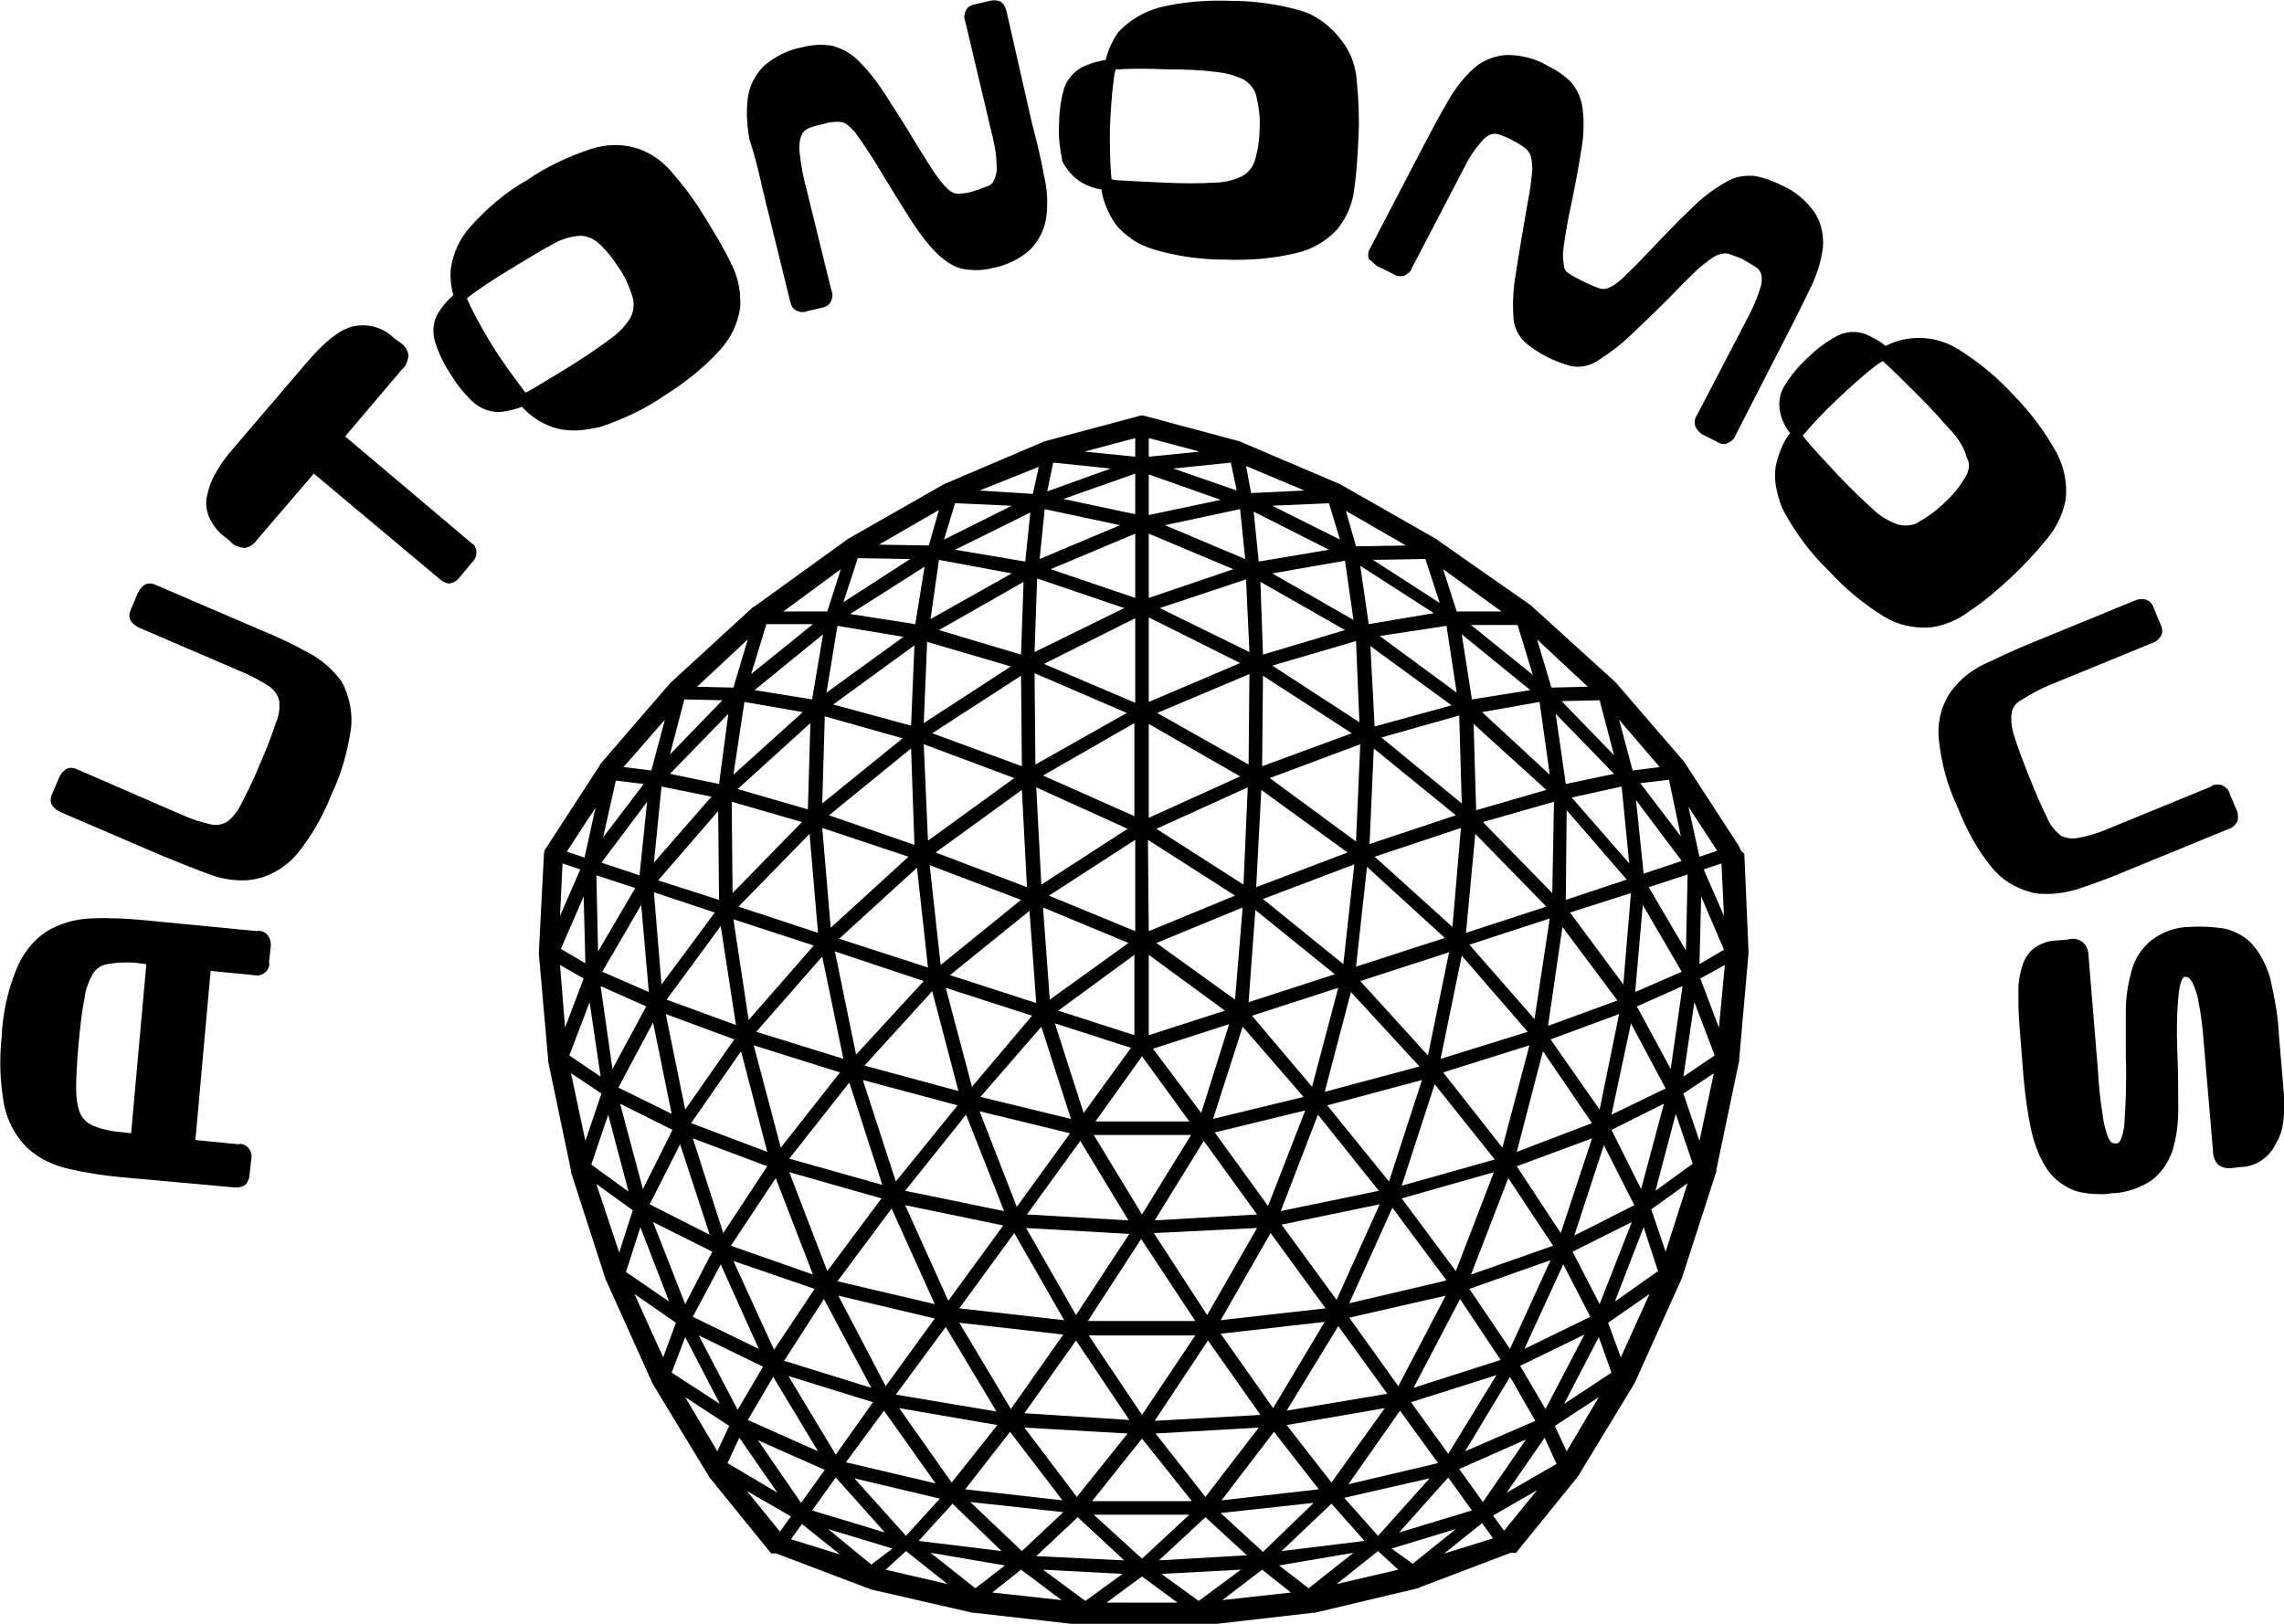 <?xml version="1.0" encoding="utf-8"?>
<!-- Generator: Adobe Illustrator 22.1.0, SVG Export Plug-In . SVG Version: 6.00 Build 0)  -->
<svg version="1.1" id="Camada_1" xmlns="http://www.w3.org/2000/svg" xmlns:xlink="http://www.w3.org/1999/xlink" x="0px" y="0px"
	 viewBox="0 0 270 192" style="enable-background:new 0 0 270 192;" xml:space="preserve">
<title>autonomous_logoblck</title>
<g>
	<path d="M30.9,110.1c-0.2,0-0.3-0.1-0.5,0l0,0L17,108.8c-2.1-0.2-4.3-0.3-6.4-0.2c-1.8,0.1-3.6,0.6-5.2,1.6
		c-1.6,1.1-2.8,2.7-3.5,4.5c-1,2.5-1.6,5.2-1.7,7.9c-0.3,2.7-0.2,5.4,0.3,8.1c0.4,1.9,1.3,3.6,2.7,5c1.4,1.3,3.1,2.1,4.9,2.5
		c2.1,0.5,4.2,0.8,6.3,1l13.3,1.2H28c0.4,0,0.7-0.1,1-0.3c0.3-0.3,0.5-0.8,0.5-1.2l0.2-1.8c0.2-0.8-0.3-1.6-1-1.8
		c-0.2,0-0.3-0.1-0.5,0l-5.1-0.5l1.8-20l5.1,0.5c0.8,0.2,1.6-0.3,1.8-1c0-0.2,0.1-0.3,0-0.5l0.2-1.8
		C32.1,111.1,31.7,110.3,30.9,110.1z M15.5,134l-0.8-0.1c-1.3-0.1-2.5-0.3-3.7-0.8c-0.7-0.3-1.2-0.8-1.5-1.4c-0.4-1-0.5-2-0.5-3
		c0-1.4,0.1-3.2,0.3-5.4c0.2-2.1,0.4-3.9,0.7-5.3c0.1-1,0.5-2,1-2.9c0.4-0.6,1-1,1.7-1.1c0.6-0.1,1.3-0.2,2-0.2c0.6,0,1.2,0,1.8,0.1
		l0.8,0.1L15.5,134z"/>
	<path d="M36.3,77.1c-1.6-0.9-3.5-1.8-5.7-2.7l-12.1-5.2c-0.4-0.2-0.9-0.3-1.3-0.1c-0.4,0.2-0.7,0.6-0.9,1L15.5,72
		c-0.2,0.4-0.3,0.9-0.1,1.3c0.2,0.4,0.6,0.7,1,0.9l12.1,5.2c1.2,0.5,2.3,1.1,3.4,1.8c0.5,0.4,0.9,0.9,1.1,1.6c0.1,0.9,0,1.8-0.4,2.7
		c-0.4,1.2-1,2.9-1.9,4.9c-0.8,2-1.6,3.5-2.2,4.7c-0.4,0.8-1,1.6-1.7,2.1c-0.5,0.3-1.2,0.4-1.8,0.3c-1.3-0.3-2.5-0.7-3.6-1.2L9.2,91
		c-0.4-0.2-0.9-0.3-1.3-0.1c-0.4,0.2-0.7,0.6-0.9,1l-0.8,1.9c-0.2,0.4-0.3,0.9-0.1,1.3c0.2,0.4,0.6,0.7,1,0.9l12.1,5.2
		c2.2,0.9,4.2,1.7,5.9,2.3c1.1,0.4,2.4,0.6,3.6,0.6c0.6,0,1.2-0.1,1.7-0.2c1.8-0.4,3.5-1.5,4.7-2.9c1.7-2.1,3.1-4.5,4.1-7.1
		c1.2-2.5,1.9-5.1,2.3-7.8c0.2-1.9-0.2-3.8-1.1-5.5C39.3,79.1,37.9,77.9,36.3,77.1z"/>
	<path d="M55.6,64.1L55.6,64.1L40.8,51.6l6.7-7.9c0.5-0.4,0.7-1,0.8-1.7c-0.1-0.6-0.5-1.2-1-1.5L46.6,40c-1.3-1.3-3.1-1.8-4.9-1.4
		c-1.6,0.4-3.3,1.8-5.3,4.1L27.6,53c-0.9,1-1.6,2-2.2,3.1c-0.5,0.9-0.8,1.8-1,2.9c-0.1,0.9,0.1,1.8,0.5,2.5c0.4,0.8,1,1.5,1.7,2
		l0.6,0.5c0.4,0.5,1,0.7,1.7,0.8c0.6-0.1,1.2-0.5,1.5-1l6.7-7.8l14.8,12.4c0.3,0.3,0.7,0.5,1.1,0.6h0.1c0.5-0.1,0.9-0.3,1.2-0.7
		l1.5-1.8c0.6-0.5,0.7-1.5,0.2-2.1C55.8,64.3,55.7,64.2,55.6,64.1z"/>
	<path d="M90.2,22.6l3.2,13c0.1,0.5,0.3,0.9,0.7,1.1c0.2,0.1,0.5,0.2,0.7,0.2c0.2,0,0.4,0,0.6-0.1l1.7-0.4c0.5-0.1,0.9-0.3,1.1-0.7
		c0.2-0.4,0.3-0.9,0.1-1.3l-3.2-13c-0.3-1.2-0.5-2.5-0.6-3.7c0-0.6,0-1.2,0.3-1.8c0.1-0.3,0.4-0.5,0.7-0.7c0.5-0.2,1.1-0.4,1.7-0.5
		c0.6-0.2,1.2-0.3,1.9-0.3c0.4,0,0.7,0.1,1,0.3c0.5,0.4,1,0.9,1.3,1.4c0.6,0.8,1.3,1.9,2.2,3.3c1.6,2.7,3,4.9,4,6.5
		c0.9,1.4,1.9,2.8,3.1,4c0.9,0.9,1.9,1.6,3.1,1.9c1.2,0.2,2.4,0.2,3.5-0.1c1.7-0.3,3.3-1.1,4.5-2.2c1-1,1.7-2.4,1.9-3.9
		c0.2-1.7,0.1-3.3-0.3-4.9c-0.3-1.8-0.8-3.8-1.4-6.1L119,1.4c-0.1-0.5-0.3-0.9-0.7-1.2c-0.4-0.2-0.9-0.2-1.3-0.1l-1.7,0.4
		c-0.5,0.1-0.9,0.3-1.1,0.7c-0.2,0.4-0.3,0.9-0.1,1.3l3.1,13.1c0.3,1.2,0.6,2.5,0.6,3.8c0.1,0.6,0,1.3-0.3,1.9
		c-0.1,0.3-0.4,0.6-0.7,0.7c-0.5,0.2-1.1,0.4-1.7,0.6c-0.6,0.2-1.2,0.3-1.9,0.3c-0.4,0-0.7-0.2-1-0.4c-0.5-0.5-1-1-1.4-1.6
		c-0.6-0.8-1.3-2-2.2-3.4c-1.6-2.7-2.9-4.7-4-6.4c-0.9-1.4-1.9-2.7-3.1-3.9c-0.9-0.9-2-1.5-3.2-1.8c-1.2-0.2-2.4-0.1-3.5,0.2
		c-1.7,0.3-3.2,1.1-4.5,2.2c-1,1-1.7,2.3-1.9,3.8c-0.2,1.6-0.1,3.3,0.2,4.9C89.2,18.3,89.7,20.3,90.2,22.6z"/>
	<path d="M163.1,31.6l1.6,0.8c0.4,0.3,0.9,0.3,1.3,0.2c0.4-0.2,0.8-0.5,0.9-0.9l6.2-11.9c0.5-1,1.1-2,1.9-2.9c0.3-0.4,0.7-0.8,1.2-1
		c0.3-0.1,0.7-0.1,1,0c0.6,0.2,1.1,0.4,1.6,0.7c0.6,0.3,1.1,0.6,1.6,1c0.3,0.3,0.5,0.6,0.6,1c0.1,0.6,0.2,1.2,0.1,1.9
		c-0.1,0.9-0.2,2-0.5,3.4c-0.6,3.5-1.1,6.4-1.4,8.4c-0.3,1.7-0.4,3.3-0.3,5c0,1.2,0.5,2.3,1.3,3.1c1.6,1.4,3.6,2.4,5.6,2.9
		c1.2,0.2,2.3-0.1,3.3-0.8c1.4-0.9,2.7-1.9,3.9-3.1c1.5-1.4,3.6-3.4,6.1-6c1-1,1.8-1.8,2.5-2.3c0.5-0.4,1-0.8,1.6-1
		c0.4-0.1,0.8-0.2,1.1-0.1c0.6,0.2,1.2,0.4,1.8,0.7c0.5,0.3,1,0.6,1.5,0.9c0.3,0.2,0.5,0.5,0.6,0.8c0.1,0.5,0.1,1.1-0.1,1.6
		c-0.3,1.1-0.8,2.2-1.3,3.2l-6.2,11.9c-0.3,0.4-0.3,0.9-0.2,1.3c0.2,0.4,0.5,0.8,0.9,1l1.6,0.8c0.3,0.2,0.6,0.3,0.9,0.3
		c0.1,0,0.3,0,0.4-0.1c0.5-0.2,0.8-0.5,1-1l6.1-11.9c1.1-2.1,2-4,2.8-5.6c0.7-1.5,1.2-3,1.4-4.7c0.1-1.4-0.2-2.9-1-4.1
		c-1-1.4-2.3-2.5-3.9-3.2c-1-0.5-2.1-0.9-3.2-1.1c-1.2-0.1-2.4,0.1-3.5,0.8c-1.4,0.8-2.7,1.8-3.9,3c-1.5,1.4-3.3,3.3-5.6,5.7
		c-1.1,1.2-2.1,2.1-2.8,2.8c-0.5,0.4-1,0.8-1.6,1c-0.3,0.1-0.6,0.1-0.9,0c-0.6-0.2-1.3-0.5-1.9-0.8c-0.6-0.3-1.2-0.6-1.8-1
		c-0.3-0.2-0.5-0.5-0.5-0.8c-0.1-0.6-0.2-1.3-0.1-1.9c0.1-0.9,0.3-2.2,0.6-3.8c0.7-3.3,1.2-5.9,1.5-7.9c0.3-1.6,0.4-3.3,0.2-4.9
		c-0.1-1.2-0.6-2.4-1.4-3.3c-0.8-0.8-1.7-1.4-2.7-1.9c-1.5-0.9-3.2-1.3-4.9-1.3c-1.4,0.1-2.8,0.6-3.9,1.6c-1.2,1.1-2.2,2.4-3,3.8
		c-0.9,1.5-1.9,3.4-3,5.5l-6.2,11.9c-0.3,0.4-0.3,0.9-0.2,1.3C162.4,31.1,162.7,31.5,163.1,31.6z"/>
	<path d="M242,105.7c1.2,0,2.3-0.2,3.4-0.5c1.8-0.6,3.8-1.3,5.9-2.2l12.2-5c0.4-0.1,0.8-0.5,1-0.9c0.1-0.4,0.1-0.9-0.1-1.3l-0.8-1.9
		c-0.2-0.8-1-1.3-1.8-1.1c-0.2,0-0.3,0.1-0.4,0.2l-12.2,5c-1.2,0.5-2.4,0.9-3.7,1.1c-0.6,0.1-1.3,0-1.9-0.3
		c-0.7-0.6-1.3-1.3-1.6-2.1c-0.6-1.2-1.3-2.8-2.1-4.8c-0.8-2-1.4-3.6-1.8-4.9c-0.3-0.9-0.4-1.8-0.3-2.7c0.1-0.6,0.5-1.2,1.1-1.5
		c1.1-0.7,2.2-1.3,3.4-1.8l12.2-5c0.4-0.1,0.8-0.5,1-0.9c0.2-0.4,0.1-0.9-0.1-1.3l-0.8-1.9c-0.1-0.4-0.4-0.8-0.9-1
		c-0.4-0.1-0.9-0.1-1.3,0.1l-12.2,5c-2.2,0.9-4.1,1.8-5.8,2.6c-1.6,0.8-3,2-4,3.5c-1,1.6-1.4,3.5-1.2,5.4c0.3,2.7,1,5.4,2.2,7.9
		c1,2.6,2.3,5,4,7.1c1.2,1.5,2.8,2.5,4.7,3C240.7,105.7,241.4,105.7,242,105.7z"/>
	<path d="M269.9,128.3l-0.5-5.9c-0.1-2.2-0.5-4.4-1-6.6c-0.4-1.5-1.1-2.9-2.1-4.1c-0.9-1-2.1-1.6-3.3-1.9c-1.3-0.2-2.7-0.3-4.1-0.2
		c-1.7,0-3.3,0.6-4.6,1.6c-1.1,0.9-1.9,2.1-2.3,3.5c-0.4,1.5-0.7,3.1-0.7,4.7c0,1.7,0,3.6,0,5.6c0.1,2.8,0,5.6-0.2,8.3
		c-0.1,0.4-0.3,1.9-0.9,1.9c-0.2,0-0.4,0-0.6-0.1c-0.2-0.2-0.4-0.6-0.5-0.9c-0.3-0.9-0.5-1.8-0.6-2.8c-0.2-1.3-0.4-2.9-0.5-4.9
		l-1.1-13.4c0-0.6-0.2-1.3-0.7-1.7c-0.5-0.4-1.2-0.5-1.8-0.3l-1.2,0.1c-0.9,0-1.8,0.3-2.6,0.8c-0.7,0.5-1.2,1.2-1.5,2.1
		c-0.3,0.9-0.5,1.9-0.5,2.9c0,1.3,0,2.6,0.1,3.9l0.5,6.4c0.2,2.2,0.5,4.5,1,6.7c0.4,1.6,1,3.1,1.9,4.4c0.8,1.1,1.9,1.9,3.2,2.4
		c1,0.3,2,0.4,3,0.4c0.4,0,0.8,0,1.2-0.1c1.7,0,3.4-0.6,4.8-1.5c1.2-0.9,2-2.1,2.5-3.5c0.5-1.6,0.7-3.3,0.7-5c0-1.9,0-4-0.1-6.4
		c-0.1-2.5-0.1-5.1,0.2-7.6c0.2-1.4,0.6-1.6,0.6-1.6c0.2,0,0.3,0,0.5,0.1c0,0,0.2,0.1,0.5,0.6c0.3,0.7,0.6,1.5,0.7,2.3
		c0.3,1.5,0.5,3.1,0.6,4.6l1.1,12.9c0,0.6,0.2,1.3,0.6,1.7c0.5,0.4,1.2,0.5,1.8,0.4l0.7-0.1c1.9,0,3.6-1.1,4.4-2.9
		C270,133.7,270.2,131.4,269.9,128.3z"/>
	<path d="M67.9,50.9c1,0,2-0.2,3-0.4c2.7-0.9,5.3-2.1,7.6-3.7c2.4-1.5,4.7-3.3,6.6-5.4c1.3-1.4,2.1-3.1,2.4-5c0.1-1.8-0.2-3.5-1-5.1
		c-0.9-1.9-2-3.7-3.1-5.5c-1.1-1.8-2.3-3.5-3.7-5.1c-1.1-1.4-2.5-2.5-4.2-3.1c-1.8-0.6-3.7-0.6-5.6,0c-2.7,0.9-5.3,2.1-7.6,3.7
		c-2.5,1.4-4.7,3.3-6.6,5.4c-1.3,1.4-2.1,3.1-2.4,5c-0.1,1.1,0,2.2,0.3,3.2c-0.7,0.6-1.3,1.3-1.8,2.1c-0.6,1-0.7,2.2-0.4,3.3
		c0.4,1.4,1.1,2.8,1.9,4c0.8,1.3,1.7,2.4,2.8,3.4c0.9,0.7,2,1.1,3.2,1c0.8-0.1,1.6-0.3,2.4-0.6c1,1.1,2.2,1.9,3.6,2.4
		C66.2,50.8,67,50.9,67.9,50.9z M62.1,46.4c-1.2-1.6-2.4-3.2-3.5-4.9c-1.1-1.7-2.1-3.5-3-5.3c-0.1-0.3-0.3-0.6-0.4-0.9l0.2-0.2
		c1.2-0.9,2.8-2,4.8-3.2s3.6-2.2,4.9-2.9c1-0.6,2.1-1,3.2-1.1c0.8-0.1,1.6,0.2,2.3,0.7c1,0.9,1.8,1.9,2.5,3c0.8,1.1,1.3,2.3,1.7,3.6
		c0.2,0.8,0.1,1.7-0.3,2.4c-0.6,1-1.4,1.8-2.4,2.5c-1.2,0.9-2.8,2-4.7,3.2c-2,1.2-3.6,2.2-5,3L62.1,46.4z"/>
	<path d="M205.6,100.1l-6.3-9.7l-0.1-0.2l-8.2-9.5c0,0-0.1-0.1-0.1-0.1l-9.8-8.9l-0.1-0.1L170,63.9l-0.1-0.1l-11.4-6.5l-0.2-0.1
		l-11.5-4.9l-0.2-0.1l-11.2-3c-0.3-0.1-0.6-0.1-0.8,0l-11.2,3l-0.2,0.1l-11.5,4.9l-0.2,0.1l-11.4,6.5l-0.1,0.1l-10.8,7.8L89,71.8
		l-9.7,8.9c0,0-0.1,0.1-0.1,0.1l-8.2,9.5l-0.1,0.2l-6.3,9.7c-0.2,0.2-0.3,0.5-0.3,0.8l-0.6,11.6v0.2l1.1,12.5v0.2l2.7,12.9
		c0,0.1,0,0.1,0,0.2l4.1,12.7l0.1,0.2l5.4,12l0.1,0.2l6.5,10.7c0,0.1,0.1,0.1,0.1,0.2l7.3,9c0.2,0.2,0.4,0,0.7,0.1l10.8,4.1
		c0.1,0,0.1,0,0.2,0.1l12.2,2.8h0.2l13.2,1.5h13.7l13.1-1.5h0.2l12.2-2.9c0.1,0,0.1,0,0.2-0.1l10.8-4.1c0.3-0.1,0.5,0.2,0.7-0.1
		l7.3-9c0-0.1,0.1-0.1,0.1-0.2l6.5-10.7l0.1-0.2l5.4-12l0.1-0.2l4.1-12.7c0-0.1,0-0.1,0-0.2l2.7-12.9v-0.2l1.1-12.5
		c0-0.1,0-0.1,0-0.2l-0.5-11.6C205.8,100.7,205.7,100.4,205.6,100.1z M203.8,108.3l-2.4-5.5l2.1-0.7L203.8,108.3z M203.8,112.3
		l-2.9,1.7l0.2-8L203.8,112.3z M203,100.6l-2.1,0.7l-1.3-5.9L203,100.6z M199.5,103.4l-0.2,9l-4.4-7.5L199.5,103.4z M76.4,119
		l-4,7.4l-1.4-9.8L76.4,119z M71.2,114.9l4.6-7.9l0.9,10.3L71.2,114.9z M77.2,120.9l2.2,10.8l-6.3-3.1L77.2,120.9z M87.6,124.3
		l3.1,11.9l-9-3.4L87.6,124.3z M81,131.2l-2.3-11.3l8.1,3L81,131.2z M95.7,98.6l1,11.7l-9.4-3.1L95.7,98.6z M95.5,95.7l-8.3-2.4
		l8.6-7.8L95.5,95.7z M108.1,99.9L98,96.4l9.7-7.9L108.1,99.9z M98.5,83.3l9.6-7l-0.4,9.5L98.5,83.3z M123.1,121.4l3.5,10.9
		l-10.7-2.6L123.1,121.4z M122.5,93.1l10.8,4.9l-10.2,6.6L122.5,93.1z M123.3,107.3l10.1,4.2l-9.3,6.7L123.3,107.3z M160.1,102.2
		l-1.3,11.8l-9.5-7.7L160.1,102.2z M148.5,104.9l0.6-11.5l10.2,7.4L148.5,104.9z M162.4,88.5l9.7,7.9l-10.2,3.4L162.4,88.5z
		 M162,76.4l9.6,7l-9.1,2.5L162,76.4z M174.4,98.6l8.4,8.6l-9.5,3.1L174.4,98.6z M174.2,85.6l8.6,7.8l-8.3,2.4L174.2,85.6z
		 M119.9,145.8l5.9,10.3l-12.4-1.4L119.9,145.8z M112.1,153.8l-5.1-11.3l11.6,2.4L112.1,153.8z M115.8,131.4l10.7,2.6l-6.3,8.7
		L115.8,131.4z M118.7,143.2l-11.7-2.4l7.2-9L118.7,143.2z M105.9,139.7l-3.9-12l11.2,3L105.9,139.7z M102.2,126l8-8.8l3.1,11.8
		L102.2,126z M101.2,124.7l-2.5-12.2l10.5,3.5L101.2,124.7z M104.3,140.1l-11-3.1l7.1-9L104.3,140.1z M92.3,135.7l-3.2-12.1
		l10.2,3.2L92.3,135.7z M104.2,141.7l-6.4,8.6l-4.5-11.7L104.2,141.7z M105.4,142.9l5.1,11.3L99,151.5L105.4,142.9z M110.5,155.9
		l-5.8,8l-5.6-10.7L110.5,155.9z M111.8,156.9l6,10l-11.9-2L111.8,156.9z M113.4,156.4l12.3,1.4l-6.2,8.8L113.4,156.4z M127.2,158.5
		l6.3,9.4l-12.4-0.8L127.2,158.5z M128.7,157.9h12.6l-6.3,9.4L128.7,157.9z M142.8,158.5l6.2,8.8l-12.5,0.7L142.8,158.5z
		 M144.3,157.7l12.3-1.4l-6.1,10.2L144.3,157.7z M163,140.8l-11.6,2.4l4.4-11.4L163,140.8z M156.9,130.7l11.2-3l-3.9,12L156.9,130.7
		z M163.1,142.4l-5.1,11.3l-6.5-8.9L163.1,142.4z M149.9,142.6l-6.3-8.7l10.7-2.6L149.9,142.6z M150.2,145.8l6.5,8.9l-12.4,1.4
		L150.2,145.8z M158.2,156.8l5.8,8l-11.9,2L158.2,156.8z M159.5,155.8l11.4-2.6l-5.6,10.7L159.5,155.8z M159.5,154.1l5.1-11.3
		l6.4,8.6L159.5,154.1z M165.7,141.7l10.9-3.1l-4.5,11.7L165.7,141.7z M165.7,140.2l3.9-12l7.1,8.9L165.7,140.2z M160.8,116
		l10.5-3.4l-2.5,12.2L160.8,116z M170.6,126.8l10.2-3.2l-3.2,12.1L170.6,126.8z M183.2,108.6l-1.8,11.9l-7.7-8.8L183.2,108.6z
		 M180.6,122l-10.3,3.2l2.5-12.2L180.6,122z M171.7,109.6l-9.2-8.3l10.2-3.4L171.7,109.6z M170.8,110.9l-10.5,3.4l1.3-11.8
		L170.8,110.9z M167.8,126.1l-11.2,3l3.1-11.8L167.8,126.1z M155.1,128.5l-7.1-8.4l10.2-3.3L155.1,128.5z M154.1,129.7l-10.7,2.6
		l3.5-10.9L154.1,129.7z M148.6,143.6l-12.1,0.7l5.8-9.4L148.6,143.6z M148.6,145.2l-5.9,10.3l-6.3-9.7L148.6,145.2z M141.3,156.2
		h-12.7l6.3-9.7L141.3,156.2z M127.2,155.5l-5.9-10.3l12.2,0.7L127.2,155.5z M121.4,143.6l6.3-8.7l5.7,9.4L121.4,143.6z
		 M114.9,128.5l-3.1-11.7l10.2,3.3L114.9,128.5z M111.2,114.1l-1.3-11.8l10.8,4.1L111.2,114.1z M110.6,100.8l10.2-7.4l0.6,11.5
		L110.6,100.8z M119.9,92l-10.2,7.4L109.2,88L119.9,92z M110.2,86.7l10.5-6.8l0.1,10.7L110.2,86.7z M109.7,114.4L99.2,111l9.2-8.4
		L109.7,114.4z M107.4,101.3l-9.2,8.4l-1-11.8L107.4,101.3z M99.7,125.2L89.4,122l7.8-8.9L99.7,125.2z M96.2,111.8l-7.7,8.8
		l-1.8-11.9L96.2,111.8z M90.7,137.9l-5.2,7.9l-3.6-11.2L90.7,137.9z M91.7,139.3l4.4,11.4l-9.7-3.4L91.7,139.3z M96.3,152.4
		l-4.8,7.2l-4.8-10.5L96.3,152.4z M97.4,153.6l5.6,10.5l-10.3-3.2L97.4,153.6z M103.2,165.8l-4.4,6.2l-5.6-9.3L103.2,165.8z
		 M104.5,166.8l6.1,8.6l-10.6-2.5L104.5,166.8z M106.3,166.5l11.6,2l-5.4,6.8L106.3,166.5z M119.4,169.3l6.2,8.1l-11.5-1.3
		L119.4,169.3z M121.1,168.8l12.2,0.7l-6,7.5L121.1,168.8z M135,170.1l5.9,7.4h-11.8L135,170.1z M136.6,169.5l12.2-0.7l-6.3,8.2
		L136.6,169.5z M150.6,169.3l5.3,6.8l-11.5,1.3L150.6,169.3z M152.1,168.5l11.6-2l-6.3,8.8L152.1,168.5z M165.5,166.8l4.5,6.2
		l-10.6,2.5L165.5,166.8z M166.8,165.8l10.1-3.2l-5.7,9.3L166.8,165.8z M167.1,164.1l5.5-10.5l4.8,7.2L167.1,164.1z M173.7,152.4
		l9.6-3.4l-4.8,10.5L173.7,152.4z M173.9,150.7l4.4-11.4l5.3,8L173.9,150.7z M179.3,137.9l8.9-3.3l-3.7,11.2L179.3,137.9z
		 M179.3,136.2l3.1-11.9l5.8,8.5L179.3,136.2z M183.3,122.9l8.1-3l-2.3,11.3L183.3,122.9z M185.1,106.4l0.1-10.6l7.1,8.2
		L185.1,106.4z M192.8,105.6l-0.9,10.8l-6.3-8.5L192.8,105.6z M191.2,118.3l-8.2,3l1.7-11.7L191.2,118.3z M183.5,105.6l-8.2-8.4
		l8.4-2.4L183.5,105.6z M175.2,84.2L182,83l1.2,8.6L175.2,84.2z M174,82.7l-1.2-7.7l8.1,6.6L174,82.7z M172.8,95l-9.5-7.8l9.2-2.6
		L172.8,95z M163.1,75.2L171,74l1.2,7.9L163.1,75.2z M161.8,73.8l-1-6.9l8.7,5.6L161.8,73.8z M160.8,88l-0.5,11.5L150.1,92L160.8,88
		z M149.2,90.6l0.1-10.7l10.5,6.8L149.2,90.6z M150.4,78.7l9.9-2.9l0.4,9.6L150.4,78.7z M149.3,77.4l-0.3-8.6l10,5.7L149.3,77.4z
		 M148.8,66.4l-0.6-5.9l8.9,4.5L148.8,66.4z M148.4,107.6l9.4,7.6l-10.2,3.3L148.4,107.6z M147.6,90.4l-10.8-6.1l10.9-4.6
		L147.6,90.4z M147,104.6L136.7,98l10.8-4.9L147,104.6z M146,118.2l-9.3-6.7l10.2-4.2L146,118.2z M142,131.6l-5.7-7.6l9-2.9
		L142,131.6z M135,143.6l-5.7-9.4h11.5L135,143.6z M128.1,131.6l-3.4-10.6l9,2.9L128.1,131.6z M125.1,119.5l9-6.6v9.5L125.1,119.5z
		 M124,105.9l10.2-6.6v10.8L124,105.9z M123.3,91.7l10.8-6.2v11L123.3,91.7z M132.9,71.9l-10.6,5.2l0.3-8.7L132.9,71.9z M124.2,67.3
		l10-4.2v7.6L124.2,67.3z M134.2,73.1v10l-10.8-4.6L134.2,73.1z M133.2,84.3l-10.8,6.1l-0.1-10.8L133.2,84.3z M122.5,118.6
		l-10.2-3.3l9.4-7.6L122.5,118.6z M121.2,66.4l-8.3-1.4l8.9-4.4L121.2,66.4z M120.7,77.4l-9.7-2.9l10-5.7L120.7,77.4z M119.5,78.8
		l-10.3,6.7l0.4-9.6L119.5,78.8z M108.2,73.8l-7.7-1.2l8.8-5.6L108.2,73.8z M106.8,75.3l-9.1,6.6L99,74L106.8,75.3z M106.7,87.3
		L97.2,95l0.3-10.3L106.7,87.3z M96,82.7l-6.8-1.1l8.1-6.6L96,82.7z M94.9,84.2l-8.2,7.4L88,83L94.9,84.2z M94.8,97.2l-8.2,8.4
		l-0.1-10.8L94.8,97.2z M87,121.2l-8.2-3l6.4-8.7L87,121.2z M85,92.7l-5.8-1.2l6.9-7.1L85,92.7z M85,106.4l-7.2-2.3l7.1-8.2
		L85,106.4z M84.5,107.9l-6.3,8.5l-0.9-10.9L84.5,107.9z M79.5,133.6l-3.5,7l-2.7-10.1L79.5,133.6z M80.4,135.3l3.5,10.7l-7.1-3.6
		L80.4,135.3z M84.2,148l-3.2,6.2l-3.8-9.7L84.2,148z M85.2,149.5l4.5,10l-7.8-3.8L85.2,149.5z M90.2,161.6l-3,5.1l-4.6-8.8
		L90.2,161.6z M91.4,162.8l5.3,8.8l-8.3-3.7L91.4,162.8z M97.5,173.8l-2.8,3.9l-5.1-7.4L97.5,173.8z M98.8,174.7l5.8,6.5l-8.6-2.6
		L98.8,174.7z M101,174.8l10.1,2.4l-4,4.4L101,174.8z M112.6,177.8l5.8,5.6l-9.8-1.2L112.6,177.8z M114.7,177.6l11,1.2l-4.9,4.6
		L114.7,177.6z M127.4,179.4l5.5,5.1l-10.4-0.5L127.4,179.4z M129.3,179.1h11.3l-5.6,5.2L129.3,179.1z M142.5,179.4l4.9,4.5
		l-10.4,0.6L142.5,179.4z M144.3,178.9l11-1.2l-6,5.8L144.3,178.9z M157.4,177.8l3.9,4.4l-9.8,1.2L157.4,177.8z M158.9,177.1
		l10.1-2.3l-6.1,6.8L158.9,177.1z M171.2,174.7l2.8,3.9l-8.6,2.6L171.2,174.7z M172.5,173.7l7.9-3.5l-5.1,7.4L172.5,173.7z
		 M173.2,171.6l5.3-8.8l3,5.2L173.2,171.6z M179.7,161.5l7.6-3.7l-4.6,8.8L179.7,161.5z M180.2,159.5l4.6-10l3.2,6.2L180.2,159.5z
		 M185.9,148l7-3.5l-3.8,9.7L185.9,148z M186.1,146.1l3.5-10.7l3.6,7.1L186.1,146.1z M190.5,133.6l6.2-3.1l-2.7,10.1L190.5,133.6z
		 M190.5,131.8l2.3-10.8l4.1,7.7L190.5,131.8z M193.5,119l5.4-2.4l-1.4,9.8L193.5,119z M193.3,117.3l0.9-10.3l4.6,7.9L193.3,117.3z
		 M194.3,103.3l-0.9-8.7l5.4,7.2L194.3,103.3z M198.7,98.9l-4.8-6.3l3.4-0.4L198.7,98.9z M196.2,90.7l-3.2,0.4l-1.6-6L196.2,90.7z
		 M191.7,93l0.9,9.1l-6.8-7.8L191.7,93z M185.1,92.7l-1.2-8.3l6.9,7.1L185.1,92.7z M190.8,89.3l-6.2-6.4l4.5-0.1L190.8,89.3z
		 M187.7,81.2l-4.3,0.1l-1.7-5.7L187.7,81.2z M181.2,79.8l-7.3-5.9h5.5L181.2,79.8z M177.5,72.3h-5.3l-1.6-5L177.5,72.3z
		 M170.2,71.3l-7.9-5.1l6.2-0.1L170.2,71.3z M166.2,64.5l-5.9,0.1l-1.2-4.2L166.2,64.5z M159,66.3l1,7l-9.6-5.5L159,66.3z
		 M158.4,63.8l-8-4l6.7-0.3L158.4,63.8z M154.2,58l-6.3,0.3l-0.6-3.2L154.2,58z M147.7,77.1l-10.6-5.2l10.2-3.4L147.7,77.1z
		 M147.2,66.1l-9.5-4l8.9-1.9L147.2,66.1z M146.2,58l-7.5-2.6l6.8-0.7L146.2,58z M135.8,51.8l6,1.6l-6,0.6V51.8z M135.8,56.1l8.5,3
		l-8.5,1.8V56.1z M135.8,63.1l10,4.2l-10,3.4V63.1z M146.6,78.4L135.8,83l0-10L146.6,78.4z M135.8,85.6l10.8,6.2l-10.8,4.9V85.6z
		 M146,105.9l-10.2,4.2l-0.1-10.8L146,105.9z M135.8,112.9l9,6.6l-9,2.9V112.9z M135,124.9l5.6,7.7h-11.1L135,124.9z M125.7,59
		l8.5-3v4.8L125.7,59z M134.2,51.8V54l-6-0.6L134.2,51.8z M124.5,54.7l6.8,0.7l-7.5,2.7L124.5,54.7z M123.5,60.2l8.9,1.9l-9.5,4
		L123.5,60.2z M122.8,55.2l-0.7,3.2l-6.3-0.4L122.8,55.2z M112.9,59.5l6.7,0.3l-8,4L112.9,59.5z M119.6,67.8l-9.6,5.4l1-7
		L119.6,67.8z M111,60.3l-1.2,4.2l-5.9-0.1L111,60.3z M101.4,66l6.2,0.1l-7.9,5.1L101.4,66z M99.4,67.3l-1.6,5h-5.2L99.4,67.3z
		 M90.6,73.8h5.5l-7.3,5.9L90.6,73.8z M88.4,75.6l-1.7,5.7l-4.3-0.1L88.4,75.6z M80.9,82.7l4.5,0.1l-6.2,6.4L80.9,82.7z M84.1,94.2
		l-6.8,7.8l0.9-9L84.1,94.2z M78.6,85.1l-1.6,6l-3.3-0.4L78.6,85.1z M72.8,92.3l3.3,0.4L71.3,99L72.8,92.3z M76.5,94.8l-0.9,8.7
		l-4.5-1.5L76.5,94.8z M75.1,105l-4.4,7.5l-0.2-9L75.1,105z M70.4,95.5l-1.3,5.9l-2.1-0.7L70.4,95.5z M69.2,113.9l-2.9-1.7L69,106
		L69.2,113.9z M66.5,102.1l2.1,0.7l-2.4,5.5L66.5,102.1z M66.2,114.1l2.8,1.6l-2.2,5.8L66.2,114.1z M67.3,124.8l2.4-6.3l1.3,8.8
		L67.3,124.8z M67.5,126.9l3.6,2.4l-1.9,5.6L67.5,126.9z M71.9,131.8l2.4,9.1l-4.4-3.2L71.9,131.8z M70.5,140l4.3,3.1l-1.6,5
		L70.5,140z M75.7,145.1l3.4,8.8l-5.1-3.5L75.7,145.1z M75,153l4.9,3.4l-1.5,4.1L75,153z M81,158.1l4.1,7.9l-5.7-3.7L81,158.1z
		 M81,165.2l5.2,3.4l-1.4,3L81,165.2z M87.4,170l4.5,6.5l-5.9-3.5L87.4,170z M88.3,176.3l5.2,3l-1.3,1.8L88.3,176.3z M93.5,182
		l1.3-1.8l4.5,3.6L93.5,182z M97.9,180.8l7.6,2.3L103,185L97.9,180.8z M104.7,185.6l2.4-2.2l4.9,3.9L104.7,185.6z M110,183.6
		l8.8,1.5l-3.5,2.7L110,183.6z M117.3,188.3l3.4-2.7l4.8,3.6L117.3,188.3z M123.3,185.6l9.4,0.5l-4.4,3.2L123.3,185.6z M130.8,189.5
		l4.2-3.1l4.2,3.1H130.8z M141.7,189.3l-4.4-3.2l9.4-0.5L141.7,189.3z M144.5,189.2l4.7-3.6l3.4,2.7L144.5,189.2z M154.7,187.8
		l-3.5-2.7l8.8-1.5L154.7,187.8z M158,187.3l4.9-3.9l2.4,2.2L158,187.3z M167,184.9l-2.5-1.8l7.6-2.3L167,184.9z M170.7,183.7
		l4.5-3.6l1.3,1.8L170.7,183.7z M177.8,181l-1.3-1.8l5.2-3L177.8,181z M178.1,176.5l4.5-6.5l1.4,3.1L178.1,176.5z M185.2,171.6
		l-1.4-3l5.2-3.4L185.2,171.6z M184.9,166l4.1-7.9l1.5,4.2L184.9,166z M191.6,160.5l-1.5-4.1l4.9-3.4L191.6,160.5z M190.9,153.9
		l3.4-8.8l1.7,5.2L190.9,153.9z M196.9,148l-1.7-5l4.3-3.1L196.9,148z M195.7,140.8l2.4-9.1l2,5.9L195.7,140.8z M200.9,134.9
		l-1.9-5.6l3.6-2.4L200.9,134.9z M199,127.3l1.3-8.8l2.4,6.3L199,127.3z M203.2,121.5l-2.2-5.8l2.9-1.6L203.2,121.5z"/>
	<path d="M127.9,21.6c0.7,0.4,1.5,0.7,2.3,0.8c0.2,1.4,0.8,2.8,1.6,4c0.5,0.7,1.2,1.3,1.9,1.8c0.8,0.6,1.8,1,2.7,1.3
		c2.7,0.8,5.6,1.2,8.4,1.2c2.8,0.1,5.7-0.1,8.5-0.8c1.8-0.4,3.5-1.4,4.8-2.8c1.1-1.4,1.8-3,2-4.8c0.3-2.1,0.4-4.2,0.5-6.3
		c0.1-2.1,0-4.2-0.2-6.3c-0.1-1.8-0.7-3.5-1.8-4.9c-1.2-1.6-2.8-2.9-4.7-3.5c-2.7-0.8-5.6-1.2-8.4-1.2c-2.8-0.1-5.7,0.1-8.5,0.8
		c-1.8,0.5-3.5,1.5-4.8,2.9c-0.7,1-1.2,2.1-1.5,3.3c-0.9,0.1-1.8,0.4-2.7,0.8c-1,0.5-1.8,1.4-2.2,2.5c-0.4,1.4-0.6,2.9-0.6,4.3
		c-0.1,1.5,0.1,3,0.4,4.4C126.1,20.1,126.9,21,127.9,21.6z M131.7,9.1c0-0.3,0.1-0.6,0.2-0.9h0.3c1.5-0.1,3.4-0.1,5.8,0
		c2.3,0,4.2,0.1,5.7,0.3c1.1,0.1,2.3,0.4,3.3,0.9c0.7,0.4,1.3,1.1,1.5,1.9c0.3,1.3,0.5,2.6,0.4,3.9c0,1.3-0.2,2.6-0.6,3.9
		c-0.3,0.8-0.8,1.4-1.6,1.8c-1.1,0.5-2.2,0.7-3.3,0.7c-1.5,0.1-3.4,0.1-5.7,0s-4.2-0.2-5.8-0.3l-0.5-0.1c-0.2-2-0.2-4-0.2-5.9
		C131.3,13.2,131.4,11.2,131.7,9.1z"/>
	<path d="M237.7,68.3c1.5-1.4,3-3,4.3-4.6c1.1-1.3,1.9-3,2.2-4.7c0.2-1.9-0.2-3.8-1.1-5.5c-1.4-2.5-3.1-4.8-5.1-6.8
		c-1.9-2.1-4.1-3.9-6.5-5.4c-1.6-1-3.5-1.5-5.5-1.3c-1.1,0.1-2.1,0.4-3.1,0.9c-0.7-0.6-1.5-1-2.4-1.4c-1.1-0.4-2.3-0.3-3.3,0.2
		c-1.3,0.7-2.5,1.6-3.5,2.6c-1.1,1-2,2.1-2.8,3.4c-0.6,1-0.7,2.2-0.4,3.3c0.2,0.8,0.6,1.6,1.1,2.2c-0.9,1.2-1.4,2.6-1.7,4
		c-0.1,0.9-0.1,1.7,0.1,2.6c0.2,1,0.5,2,1,2.9c1.4,2.5,3.1,4.8,5.2,6.8c1.9,2.1,4.1,3.9,6.5,5.4c1.6,1,3.5,1.4,5.4,1.3
		c1.7-0.2,3.4-0.9,4.8-2C234.6,71.1,236.2,69.7,237.7,68.3z M232.4,56.3c-0.7,1.2-1.5,2.2-2.5,3.1c-0.9,0.9-2,1.7-3.2,2.4
		c-0.7,0.4-1.6,0.4-2.4,0.2c-1.1-0.4-2.1-1-2.9-1.8c-1.1-1-2.5-2.3-4.1-4c-1.6-1.7-2.9-3.1-3.9-4.3l-0.3-0.4c1.3-1.5,2.7-3,4.1-4.3
		c1.5-1.4,3-2.8,4.6-4c0.3-0.2,0.5-0.4,0.8-0.5l0.2,0.2c1.1,1,2.5,2.4,4.1,4c1.6,1.6,2.9,3.1,3.9,4.2c0.8,0.9,1.4,1.9,1.7,3
		C232.9,54.8,232.8,55.6,232.4,56.3z"/>
</g>
</svg>
